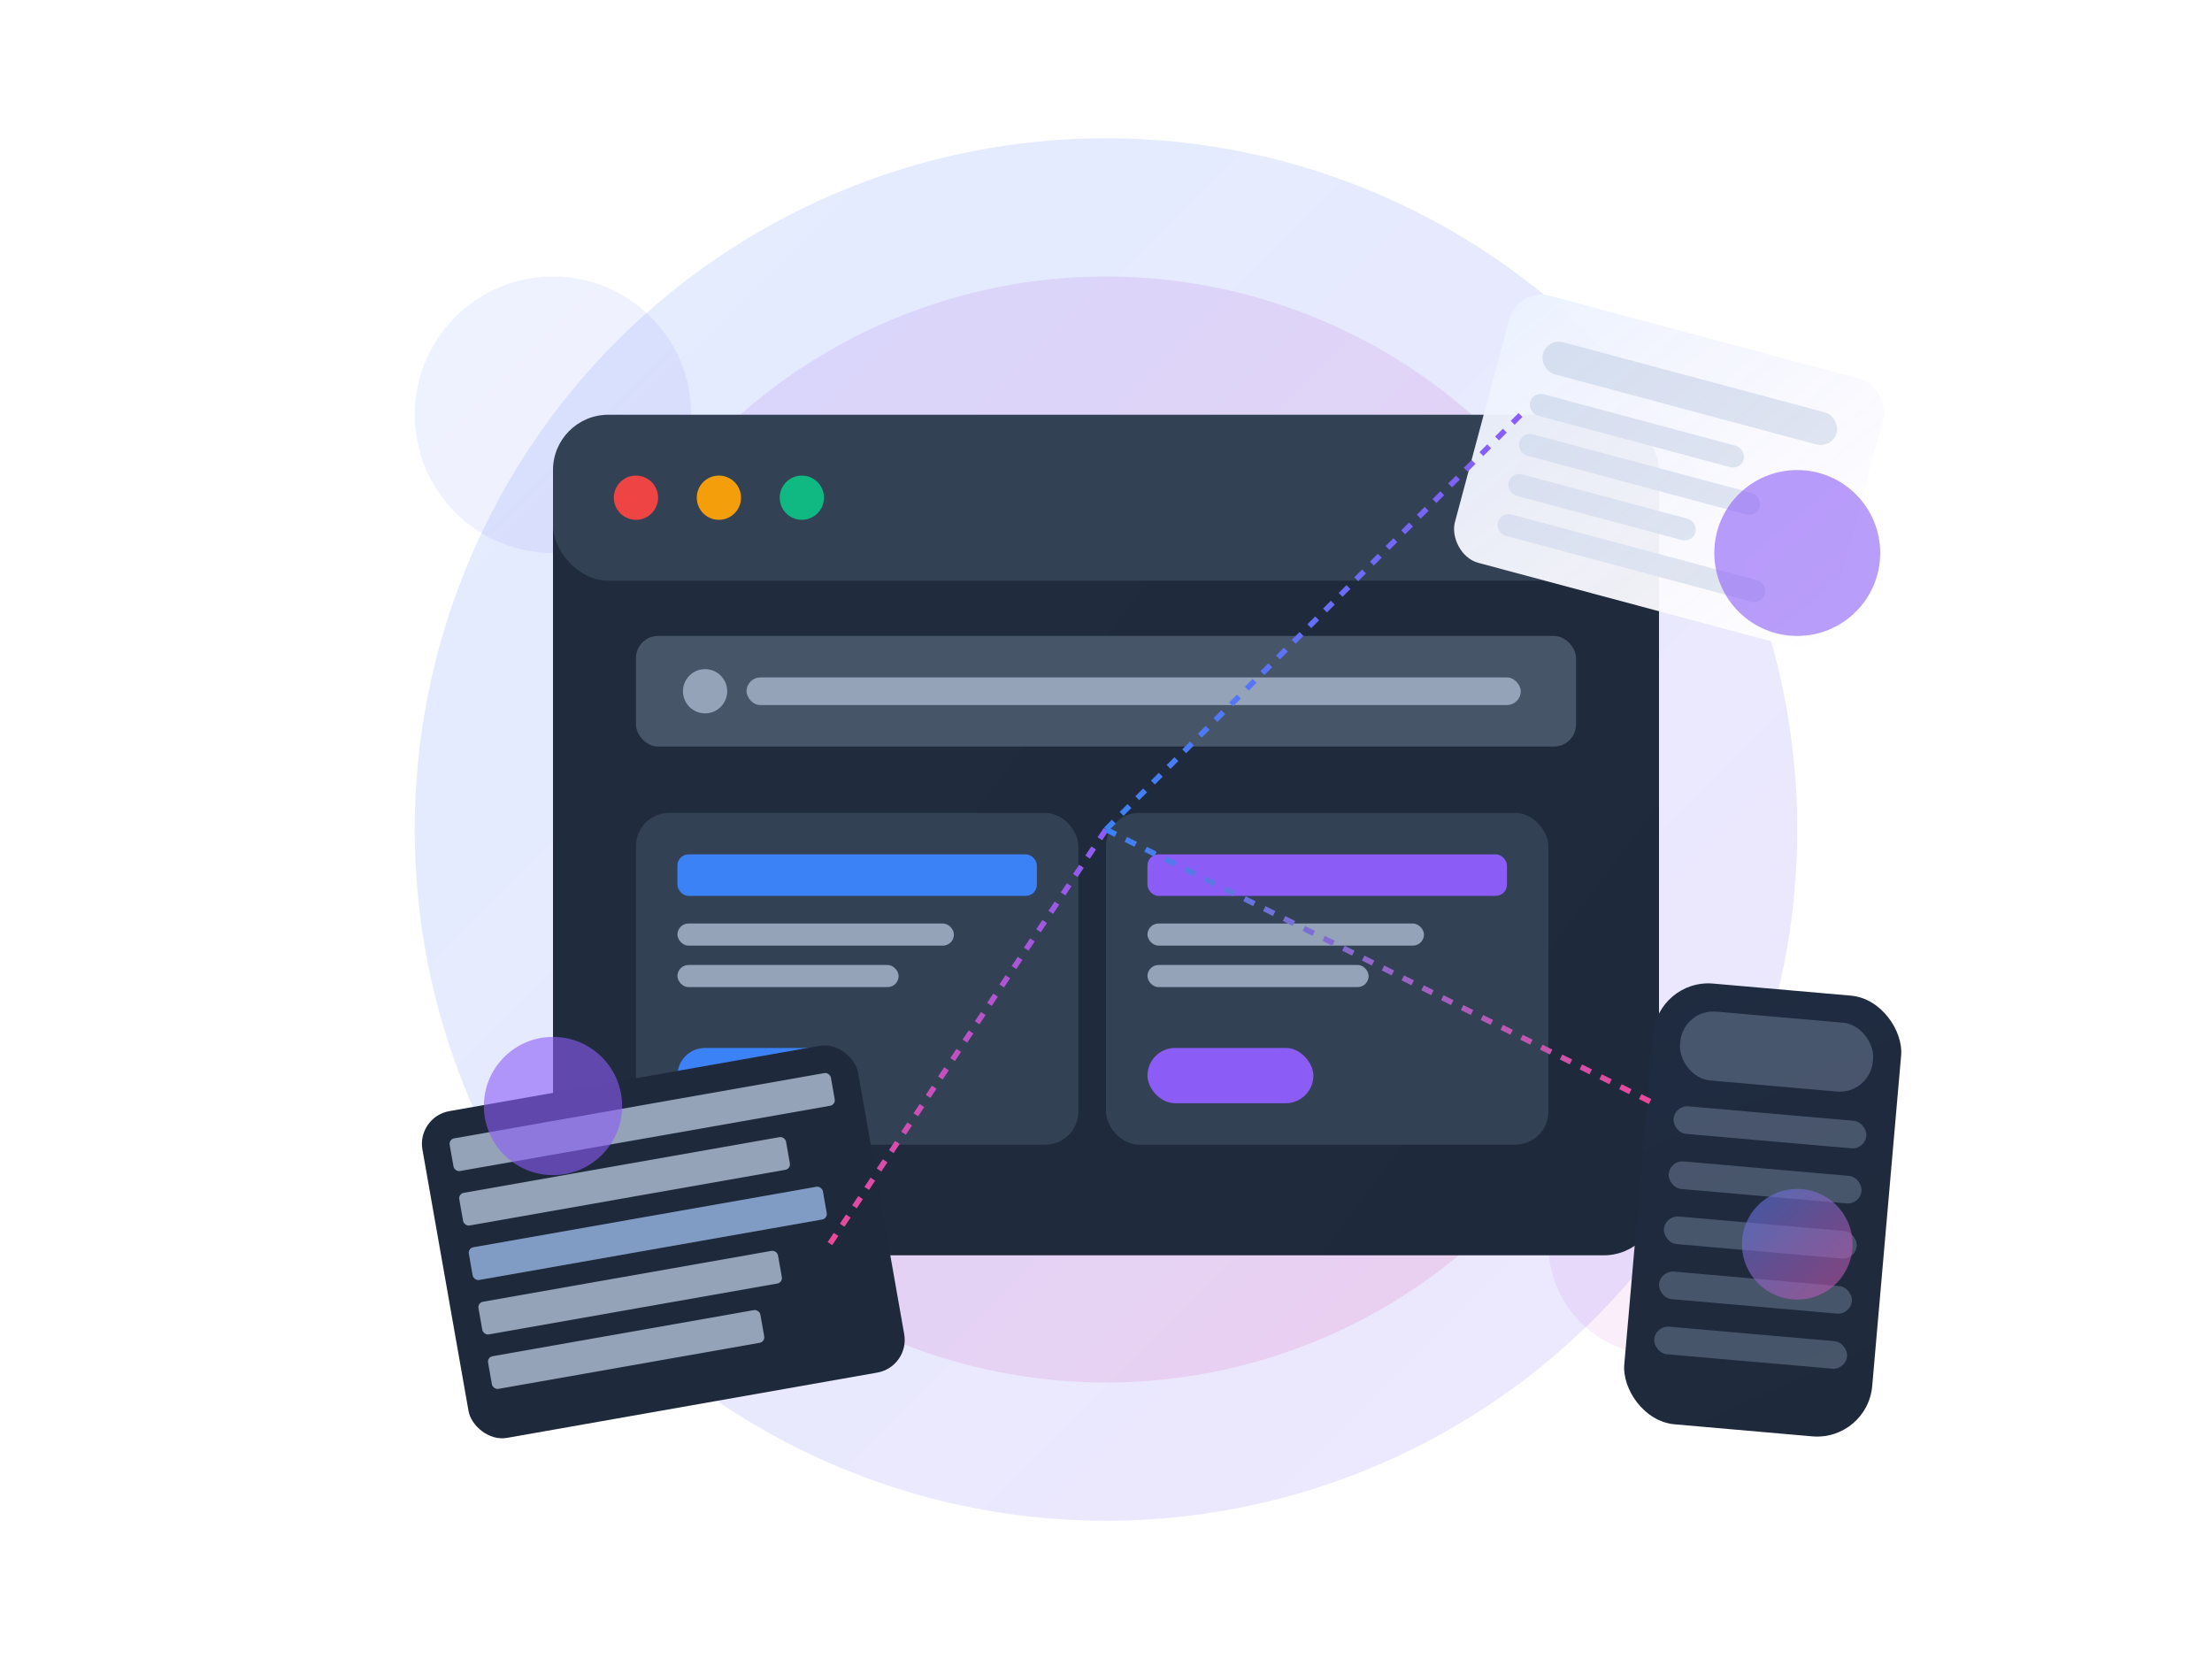 <?xml version="1.0" encoding="UTF-8"?>
<svg width="800" height="600" viewBox="0 0 800 600" fill="none" xmlns="http://www.w3.org/2000/svg">
  <!-- Background Elements -->
  <circle cx="400" cy="300" r="250" fill="url(#gradient1)" opacity="0.15"/>
  <circle cx="400" cy="300" r="200" fill="url(#gradient2)" opacity="0.15"/>
  
  <!-- Animated Background Elements -->
  <circle cx="200" cy="150" r="50" fill="url(#gradient3)" opacity="0.1">
    <animate attributeName="r" values="50;60;50" dur="4s" repeatCount="indefinite"/>
  </circle>
  <circle cx="600" cy="450" r="40" fill="url(#gradient4)" opacity="0.1">
    <animate attributeName="r" values="40;50;40" dur="3s" repeatCount="indefinite"/>
  </circle>
  
  <!-- Main App Window -->
  <g filter="url(#shadow1)">
    <rect x="200" y="150" width="400" height="300" rx="20" fill="#1E293B"/>
    <!-- Glass Effect -->
    <rect x="200" y="150" width="400" height="300" rx="20" fill="url(#glass)" opacity="0.1"/>
  </g>
  
  <!-- App Header -->
  <rect x="200" y="150" width="400" height="60" rx="20" fill="#334155"/>
  <circle cx="230" cy="180" r="8" fill="#EF4444"/>
  <circle cx="260" cy="180" r="8" fill="#F59E0B"/>
  <circle cx="290" cy="180" r="8" fill="#10B981"/>
  
  <!-- App Content -->
  <g transform="translate(230, 230)">
    <!-- Search Bar -->
    <rect width="340" height="40" rx="8" fill="#475569"/>
    <circle cx="25" cy="20" r="8" fill="#94A3B8"/>
    <rect x="40" y="15" width="280" height="10" rx="5" fill="#94A3B8"/>
    
    <!-- Cards Grid -->
    <g transform="translate(0, 60)">
      <!-- Card 1 -->
      <g filter="url(#shadow2)">
        <rect width="160" height="120" rx="12" fill="#334155"/>
        <rect x="15" y="15" width="130" height="15" rx="4" fill="#3B82F6"/>
        <rect x="15" y="40" width="100" height="8" rx="4" fill="#94A3B8"/>
        <rect x="15" y="55" width="80" height="8" rx="4" fill="#94A3B8"/>
        <rect x="15" y="85" width="60" height="20" rx="10" fill="#3B82F6"/>
        <!-- Hover Effect -->
        <rect width="160" height="120" rx="12" fill="url(#hover)" opacity="0"/>
      </g>
      
      <!-- Card 2 -->
      <g transform="translate(170, 0)" filter="url(#shadow2)">
        <rect width="160" height="120" rx="12" fill="#334155"/>
        <rect x="15" y="15" width="130" height="15" rx="4" fill="#8B5CF6"/>
        <rect x="15" y="40" width="100" height="8" rx="4" fill="#94A3B8"/>
        <rect x="15" y="55" width="80" height="8" rx="4" fill="#94A3B8"/>
        <rect x="15" y="85" width="60" height="20" rx="10" fill="#8B5CF6"/>
        <!-- Hover Effect -->
        <rect width="160" height="120" rx="12" fill="url(#hover)" opacity="0"/>
      </g>
    </g>
  </g>
  
  <!-- Floating UI Elements -->
  <!-- Dashboard Card -->
  <g transform="translate(550, 100) rotate(15)" filter="url(#shadow3)">
    <rect width="140" height="100" rx="12" fill="white" fill-opacity="0.95"/>
    <rect x="15" y="15" width="110" height="12" rx="6" fill="#E2E8F0"/>
    <rect x="15" y="35" width="80" height="8" rx="4" fill="#E2E8F0"/>
    <rect x="15" y="50" width="90" height="8" rx="4" fill="#E2E8F0"/>
    <rect x="15" y="65" width="70" height="8" rx="4" fill="#E2E8F0"/>
    <rect x="15" y="80" width="100" height="8" rx="4" fill="#E2E8F0"/>
    <!-- Glow Effect -->
    <rect width="140" height="100" rx="12" fill="url(#glow)" opacity="0.5"/>
  </g>
  
  <!-- Code Window -->
  <g transform="translate(150, 400) rotate(-10)" filter="url(#shadow4)">
    <rect width="160" height="120" rx="12" fill="#1E293B"/>
    <rect x="10" y="10" width="140" height="12" rx="2" fill="#94A3B8"/>
    <rect x="10" y="30" width="120" height="12" rx="2" fill="#94A3B8"/>
    <rect x="10" y="50" width="130" height="12" rx="2" fill="#94A3B8"/>
    <rect x="10" y="70" width="110" height="12" rx="2" fill="#94A3B8"/>
    <rect x="10" y="90" width="100" height="12" rx="2" fill="#94A3B8"/>
    <!-- Code Highlight -->
    <rect x="10" y="50" width="130" height="12" rx="2" fill="#3B82F6" opacity="0.2"/>
  </g>
  
  <!-- Mobile App Preview -->
  <g transform="translate(600, 350) rotate(5)" filter="url(#shadow5)">
    <rect width="90" height="160" rx="20" fill="#1E293B"/>
    <rect x="10" y="10" width="70" height="25" rx="12" fill="#475569"/>
    <rect x="10" y="45" width="70" height="10" rx="5" fill="#475569"/>
    <rect x="10" y="65" width="70" height="10" rx="5" fill="#475569"/>
    <rect x="10" y="85" width="70" height="10" rx="5" fill="#475569"/>
    <rect x="10" y="105" width="70" height="10" rx="5" fill="#475569"/>
    <rect x="10" y="125" width="70" height="10" rx="5" fill="#475569"/>
    <!-- Screen Glow -->
    <rect width="90" height="160" rx="20" fill="url(#screenGlow)" opacity="0.3"/>
  </g>
  
  <!-- Connection Lines -->
  <path d="M400 300 L550 150" stroke="url(#gradient6)" stroke-width="2" stroke-dasharray="4 4">
    <animate attributeName="stroke-dashoffset" values="0;-8" dur="1s" repeatCount="indefinite"/>
  </path>
  <path d="M400 300 L300 450" stroke="url(#gradient7)" stroke-width="2" stroke-dasharray="4 4">
    <animate attributeName="stroke-dashoffset" values="0;-8" dur="1s" repeatCount="indefinite"/>
  </path>
  <path d="M400 300 L600 400" stroke="url(#gradient8)" stroke-width="2" stroke-dasharray="4 4">
    <animate attributeName="stroke-dashoffset" values="0;-8" dur="1s" repeatCount="indefinite"/>
  </path>
  
  <!-- Decorative Elements -->
  <circle cx="650" cy="200" r="30" fill="url(#gradient3)" opacity="0.6"/>
  <circle cx="200" cy="400" r="25" fill="url(#gradient4)" opacity="0.6"/>
  <circle cx="650" cy="450" r="20" fill="url(#gradient5)" opacity="0.6"/>
  
  <!-- Filters and Gradients -->
  <defs>
    <!-- Shadows -->
    <filter id="shadow1" x="190" y="140" width="420" height="320" filterUnits="userSpaceOnUse" color-interpolation-filters="sRGB">
      <feFlood flood-opacity="0" result="BackgroundImageFix"/>
      <feColorMatrix in="SourceAlpha" type="matrix" values="0 0 0 0 0 0 0 0 0 0 0 0 0 0 0 0 0 0 127 0" result="hardAlpha"/>
      <feOffset dy="4"/>
      <feGaussianBlur stdDeviation="5"/>
      <feComposite in2="hardAlpha" operator="out"/>
      <feColorMatrix type="matrix" values="0 0 0 0 0 0 0 0 0 0 0 0 0 0 0 0 0 0 0.25 0"/>
      <feBlend mode="normal" in2="BackgroundImageFix" result="effect1_dropShadow"/>
      <feBlend mode="normal" in="SourceGraphic" in2="effect1_dropShadow" result="shape"/>
    </filter>
    <filter id="shadow2" x="-10" y="-10" width="180" height="140" filterUnits="userSpaceOnUse" color-interpolation-filters="sRGB">
      <feFlood flood-opacity="0" result="BackgroundImageFix"/>
      <feColorMatrix in="SourceAlpha" type="matrix" values="0 0 0 0 0 0 0 0 0 0 0 0 0 0 0 0 0 0 127 0" result="hardAlpha"/>
      <feOffset dy="4"/>
      <feGaussianBlur stdDeviation="5"/>
      <feComposite in2="hardAlpha" operator="out"/>
      <feColorMatrix type="matrix" values="0 0 0 0 0 0 0 0 0 0 0 0 0 0 0 0 0 0 0.25 0"/>
      <feBlend mode="normal" in2="BackgroundImageFix" result="effect1_dropShadow"/>
      <feBlend mode="normal" in="SourceGraphic" in2="effect1_dropShadow" result="shape"/>
    </filter>
    <filter id="shadow3" x="545" y="90" width="150" height="120" filterUnits="userSpaceOnUse" color-interpolation-filters="sRGB">
      <feFlood flood-opacity="0" result="BackgroundImageFix"/>
      <feColorMatrix in="SourceAlpha" type="matrix" values="0 0 0 0 0 0 0 0 0 0 0 0 0 0 0 0 0 0 127 0" result="hardAlpha"/>
      <feOffset dy="4"/>
      <feGaussianBlur stdDeviation="5"/>
      <feComposite in2="hardAlpha" operator="out"/>
      <feColorMatrix type="matrix" values="0 0 0 0 0 0 0 0 0 0 0 0 0 0 0 0 0 0 0.25 0"/>
      <feBlend mode="normal" in2="BackgroundImageFix" result="effect1_dropShadow"/>
      <feBlend mode="normal" in="SourceGraphic" in2="effect1_dropShadow" result="shape"/>
    </filter>
    <filter id="shadow4" x="140" y="390" width="180" height="140" filterUnits="userSpaceOnUse" color-interpolation-filters="sRGB">
      <feFlood flood-opacity="0" result="BackgroundImageFix"/>
      <feColorMatrix in="SourceAlpha" type="matrix" values="0 0 0 0 0 0 0 0 0 0 0 0 0 0 0 0 0 0 127 0" result="hardAlpha"/>
      <feOffset dy="4"/>
      <feGaussianBlur stdDeviation="5"/>
      <feComposite in2="hardAlpha" operator="out"/>
      <feColorMatrix type="matrix" values="0 0 0 0 0 0 0 0 0 0 0 0 0 0 0 0 0 0 0.25 0"/>
      <feBlend mode="normal" in2="BackgroundImageFix" result="effect1_dropShadow"/>
      <feBlend mode="normal" in="SourceGraphic" in2="effect1_dropShadow" result="shape"/>
    </filter>
    <filter id="shadow5" x="590" y="340" width="110" height="180" filterUnits="userSpaceOnUse" color-interpolation-filters="sRGB">
      <feFlood flood-opacity="0" result="BackgroundImageFix"/>
      <feColorMatrix in="SourceAlpha" type="matrix" values="0 0 0 0 0 0 0 0 0 0 0 0 0 0 0 0 0 0 127 0" result="hardAlpha"/>
      <feOffset dy="4"/>
      <feGaussianBlur stdDeviation="5"/>
      <feComposite in2="hardAlpha" operator="out"/>
      <feColorMatrix type="matrix" values="0 0 0 0 0 0 0 0 0 0 0 0 0 0 0 0 0 0 0.25 0"/>
      <feBlend mode="normal" in2="BackgroundImageFix" result="effect1_dropShadow"/>
      <feBlend mode="normal" in="SourceGraphic" in2="effect1_dropShadow" result="shape"/>
    </filter>
    
    <!-- Gradients -->
    <linearGradient id="gradient1" x1="150" y1="50" x2="650" y2="550" gradientUnits="userSpaceOnUse">
      <stop stop-color="#3B82F6"/>
      <stop offset="1" stop-color="#8B5CF6"/>
    </linearGradient>
    <linearGradient id="gradient2" x1="200" y1="100" x2="600" y2="500" gradientUnits="userSpaceOnUse">
      <stop stop-color="#8B5CF6"/>
      <stop offset="1" stop-color="#EC4899"/>
    </linearGradient>
    <linearGradient id="gradient3" x1="150" y1="100" x2="250" y2="200" gradientUnits="userSpaceOnUse">
      <stop stop-color="#3B82F6"/>
      <stop offset="1" stop-color="#8B5CF6"/>
    </linearGradient>
    <linearGradient id="gradient4" x1="550" y1="400" x2="650" y2="500" gradientUnits="userSpaceOnUse">
      <stop stop-color="#8B5CF6"/>
      <stop offset="1" stop-color="#EC4899"/>
    </linearGradient>
    <linearGradient id="gradient5" x1="620" y1="420" x2="680" y2="480" gradientUnits="userSpaceOnUse">
      <stop stop-color="#3B82F6"/>
      <stop offset="1" stop-color="#EC4899"/>
    </linearGradient>
    <linearGradient id="gradient6" x1="400" y1="300" x2="550" y2="150" gradientUnits="userSpaceOnUse">
      <stop stop-color="#3B82F6"/>
      <stop offset="1" stop-color="#8B5CF6"/>
    </linearGradient>
    <linearGradient id="gradient7" x1="400" y1="300" x2="300" y2="450" gradientUnits="userSpaceOnUse">
      <stop stop-color="#8B5CF6"/>
      <stop offset="1" stop-color="#EC4899"/>
    </linearGradient>
    <linearGradient id="gradient8" x1="400" y1="300" x2="600" y2="400" gradientUnits="userSpaceOnUse">
      <stop stop-color="#3B82F6"/>
      <stop offset="1" stop-color="#EC4899"/>
    </linearGradient>
    
    <!-- Effects -->
    <linearGradient id="glass" x1="200" y1="150" x2="600" y2="450" gradientUnits="userSpaceOnUse">
      <stop stop-color="white" stop-opacity="0.1"/>
      <stop offset="1" stop-color="white" stop-opacity="0"/>
    </linearGradient>
    <linearGradient id="hover" x1="0" y1="0" x2="160" y2="120" gradientUnits="userSpaceOnUse">
      <stop stop-color="white" stop-opacity="0.1"/>
      <stop offset="1" stop-color="white" stop-opacity="0"/>
    </linearGradient>
    <linearGradient id="glow" x1="0" y1="0" x2="140" y2="100" gradientUnits="userSpaceOnUse">
      <stop stop-color="#3B82F6" stop-opacity="0.2"/>
      <stop offset="1" stop-color="#8B5CF6" stop-opacity="0"/>
    </linearGradient>
    <linearGradient id="screenGlow" x1="0" y1="0" x2="90" y2="160" gradientUnits="userSpaceOnUse">
      <stop stop-color="#3B82F6" stop-opacity="0.1"/>
      <stop offset="1" stop-color="#8B5CF6" stop-opacity="0"/>
    </linearGradient>
  </defs>
</svg> 